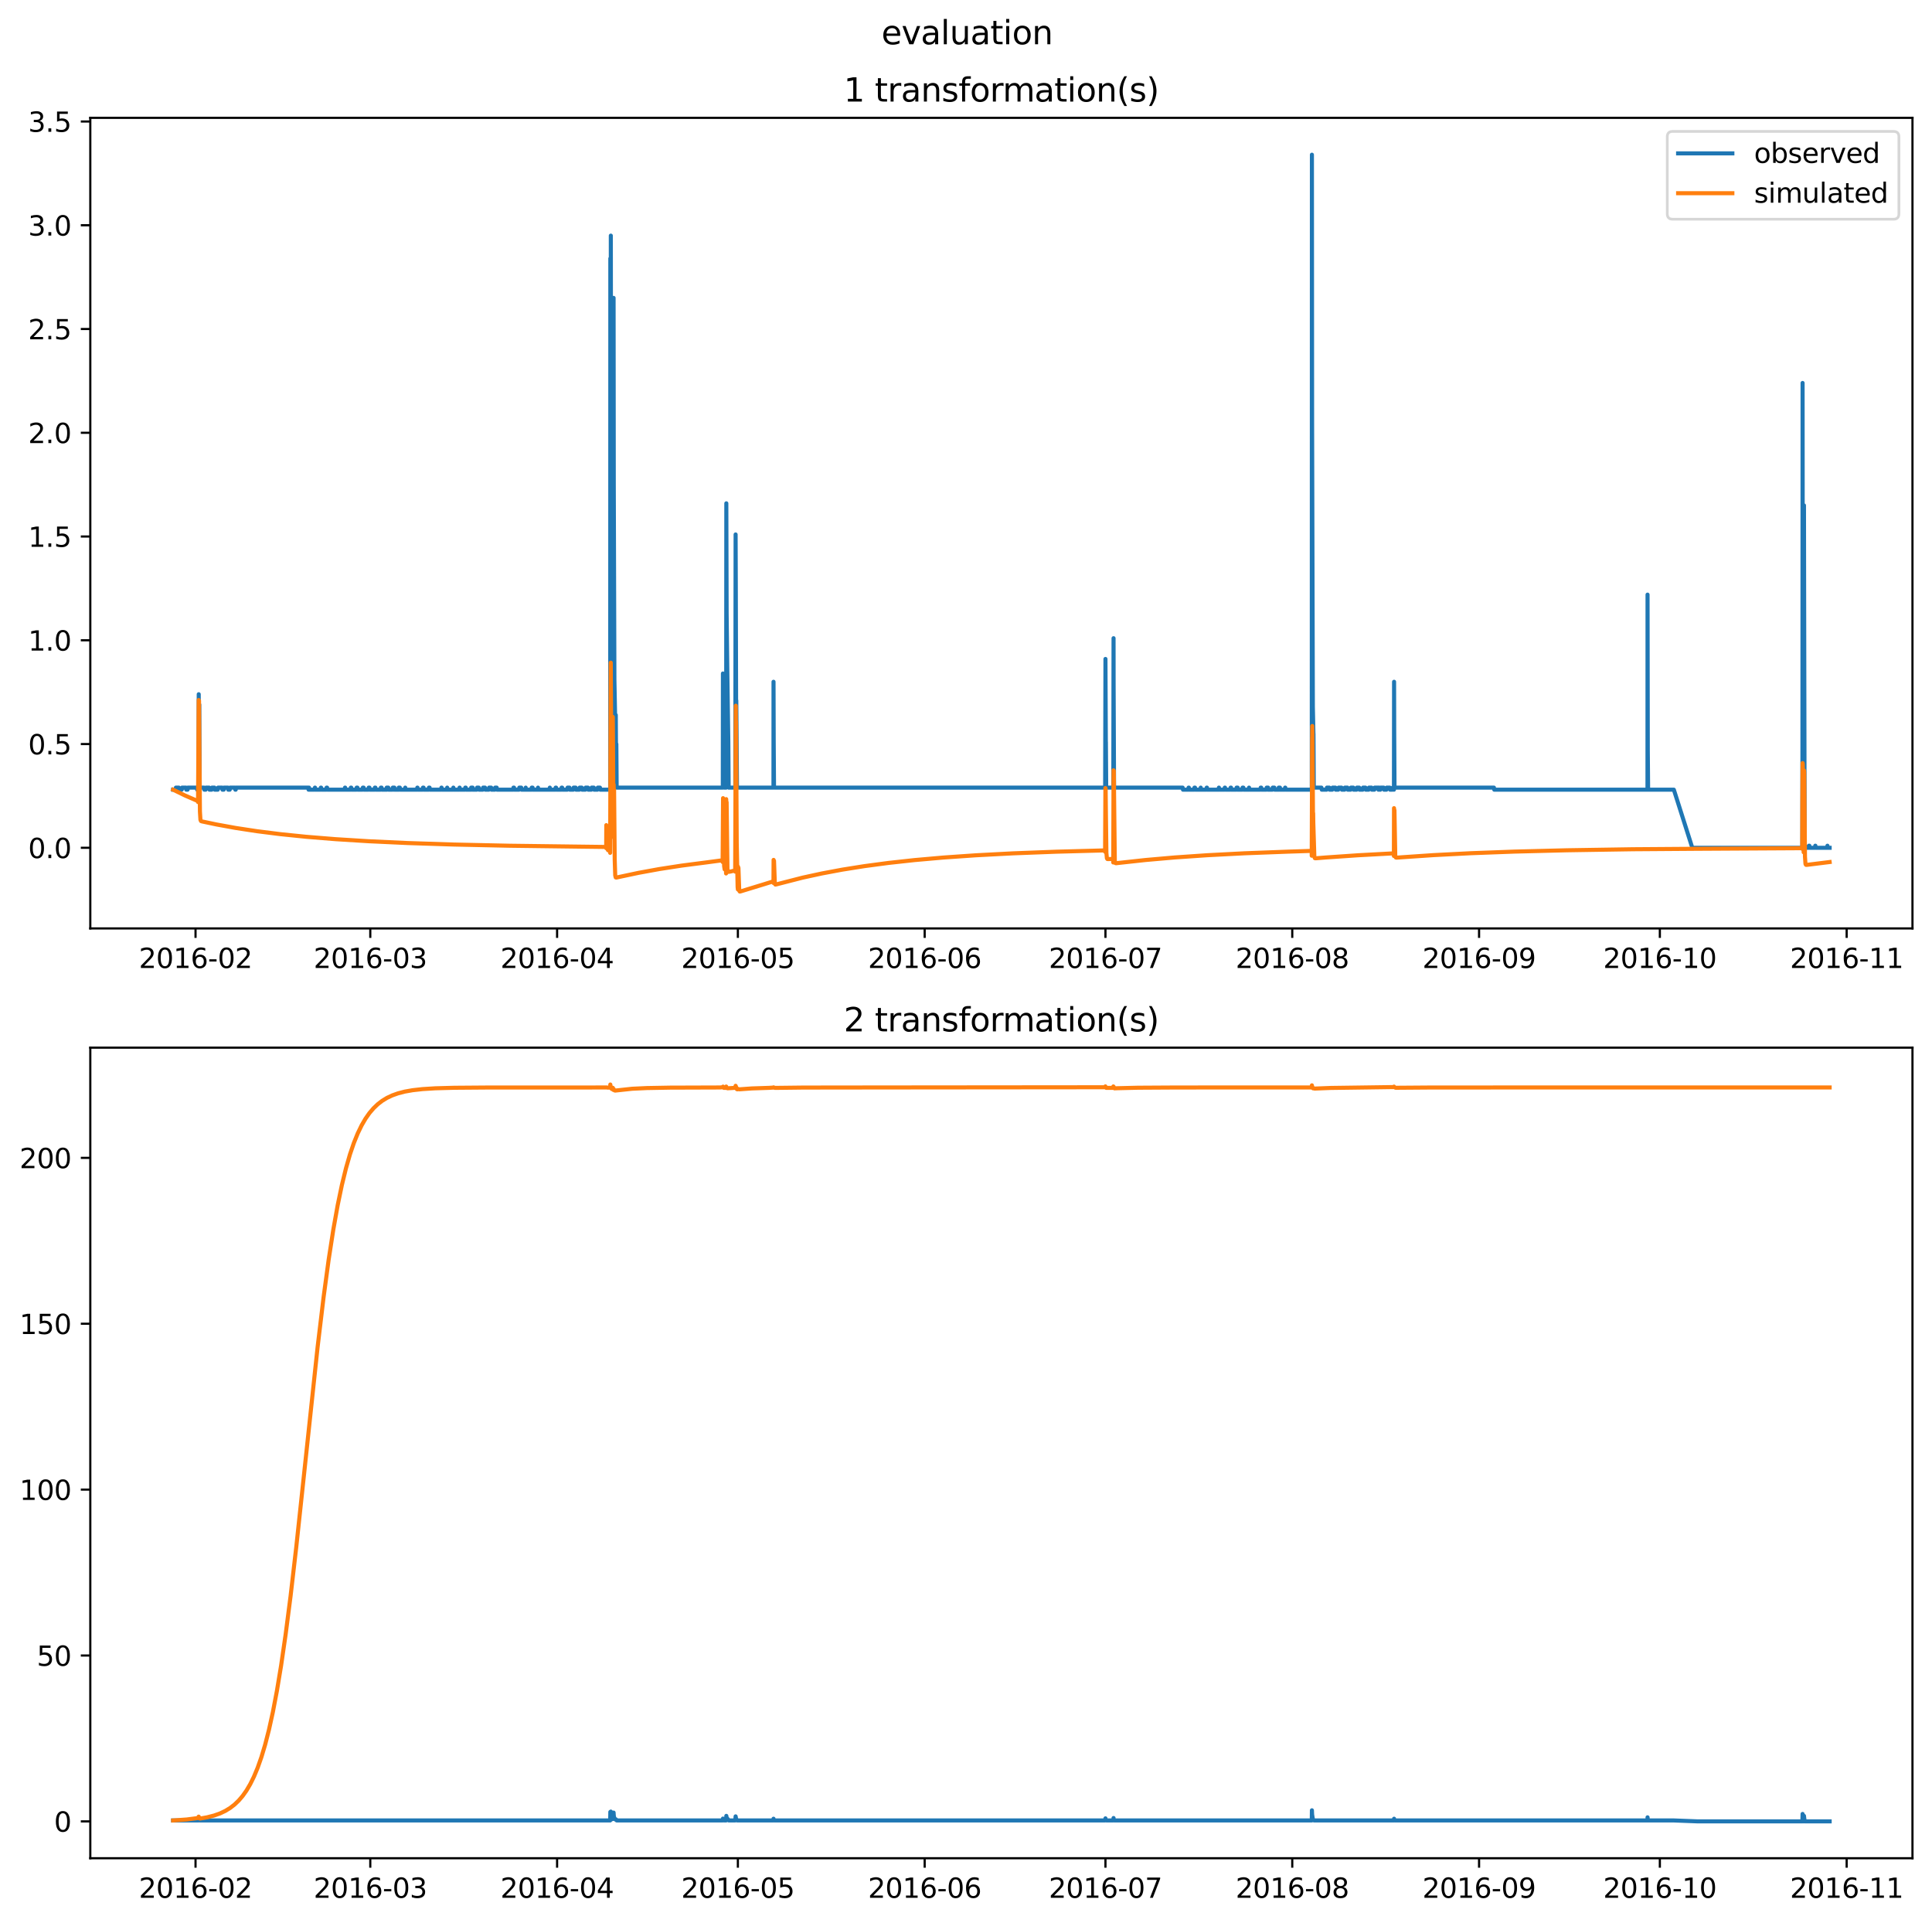 <?xml version="1.0" encoding="utf-8" standalone="no"?>
<!DOCTYPE svg PUBLIC "-//W3C//DTD SVG 1.1//EN"
  "http://www.w3.org/Graphics/SVG/1.1/DTD/svg11.dtd">
<svg xmlns:xlink="http://www.w3.org/1999/xlink" width="712.217pt" height="708.798pt" viewBox="0 0 712.217 708.798" xmlns="http://www.w3.org/2000/svg" version="1.1">
 <defs>
  <style type="text/css">*{stroke-linejoin: round; stroke-linecap: butt}</style>
 </defs>
 <g id="figure_1">
  <g id="patch_1">
   <path d="M 0 708.798 
L 712.217 708.798 
L 712.217 0 
L 0 0 
z
" style="fill: #ffffff"/>
  </g>
  <g id="axes_1">
   <g id="patch_2">
    <path d="M 33.288 342.2 
L 705.017 342.2 
L 705.017 43.44 
L 33.288 43.44 
z
" style="fill: #ffffff"/>
   </g>
   <g id="matplotlib.axis_1">
    <g id="xtick_1">
     <g id="line2d_1">
      <defs>
       <path id="m4dbe0d12a4" d="M 0 0 
L 0 3.5 
" style="stroke: #000000; stroke-width: 0.8"/>
      </defs>
      <g>
       <use xlink:href="#m4dbe0d12a4" x="72.082" y="342.2" style="stroke: #000000; stroke-width: 0.8"/>
      </g>
     </g>
     <g id="text_1">
      <!-- 2016-02 -->
      <g transform="translate(51.19 356.798) scale(0.1 -0.1)">
       <defs>
        <path id="DejaVuSans-32" d="M 1228 531 
L 3431 531 
L 3431 0 
L 469 0 
L 469 531 
Q 828 903 1448 1529 
Q 2069 2156 2228 2338 
Q 2531 2678 2651 2914 
Q 2772 3150 2772 3378 
Q 2772 3750 2511 3984 
Q 2250 4219 1831 4219 
Q 1534 4219 1204 4116 
Q 875 4013 500 3803 
L 500 4441 
Q 881 4594 1212 4672 
Q 1544 4750 1819 4750 
Q 2544 4750 2975 4387 
Q 3406 4025 3406 3419 
Q 3406 3131 3298 2873 
Q 3191 2616 2906 2266 
Q 2828 2175 2409 1742 
Q 1991 1309 1228 531 
z
" transform="scale(0.016)"/>
        <path id="DejaVuSans-30" d="M 2034 4250 
Q 1547 4250 1301 3770 
Q 1056 3291 1056 2328 
Q 1056 1369 1301 889 
Q 1547 409 2034 409 
Q 2525 409 2770 889 
Q 3016 1369 3016 2328 
Q 3016 3291 2770 3770 
Q 2525 4250 2034 4250 
z
M 2034 4750 
Q 2819 4750 3233 4129 
Q 3647 3509 3647 2328 
Q 3647 1150 3233 529 
Q 2819 -91 2034 -91 
Q 1250 -91 836 529 
Q 422 1150 422 2328 
Q 422 3509 836 4129 
Q 1250 4750 2034 4750 
z
" transform="scale(0.016)"/>
        <path id="DejaVuSans-31" d="M 794 531 
L 1825 531 
L 1825 4091 
L 703 3866 
L 703 4441 
L 1819 4666 
L 2450 4666 
L 2450 531 
L 3481 531 
L 3481 0 
L 794 0 
L 794 531 
z
" transform="scale(0.016)"/>
        <path id="DejaVuSans-36" d="M 2113 2584 
Q 1688 2584 1439 2293 
Q 1191 2003 1191 1497 
Q 1191 994 1439 701 
Q 1688 409 2113 409 
Q 2538 409 2786 701 
Q 3034 994 3034 1497 
Q 3034 2003 2786 2293 
Q 2538 2584 2113 2584 
z
M 3366 4563 
L 3366 3988 
Q 3128 4100 2886 4159 
Q 2644 4219 2406 4219 
Q 1781 4219 1451 3797 
Q 1122 3375 1075 2522 
Q 1259 2794 1537 2939 
Q 1816 3084 2150 3084 
Q 2853 3084 3261 2657 
Q 3669 2231 3669 1497 
Q 3669 778 3244 343 
Q 2819 -91 2113 -91 
Q 1303 -91 875 529 
Q 447 1150 447 2328 
Q 447 3434 972 4092 
Q 1497 4750 2381 4750 
Q 2619 4750 2861 4703 
Q 3103 4656 3366 4563 
z
" transform="scale(0.016)"/>
        <path id="DejaVuSans-2d" d="M 313 2009 
L 1997 2009 
L 1997 1497 
L 313 1497 
L 313 2009 
z
" transform="scale(0.016)"/>
       </defs>
       <use xlink:href="#DejaVuSans-32"/>
       <use xlink:href="#DejaVuSans-30" x="63.623"/>
       <use xlink:href="#DejaVuSans-31" x="127.246"/>
       <use xlink:href="#DejaVuSans-36" x="190.869"/>
       <use xlink:href="#DejaVuSans-2d" x="254.492"/>
       <use xlink:href="#DejaVuSans-30" x="290.576"/>
       <use xlink:href="#DejaVuSans-32" x="354.199"/>
      </g>
     </g>
    </g>
    <g id="xtick_2">
     <g id="line2d_2">
      <g>
       <use xlink:href="#m4dbe0d12a4" x="136.503" y="342.2" style="stroke: #000000; stroke-width: 0.8"/>
      </g>
     </g>
     <g id="text_2">
      <!-- 2016-03 -->
      <g transform="translate(115.612 356.798) scale(0.1 -0.1)">
       <defs>
        <path id="DejaVuSans-33" d="M 2597 2516 
Q 3050 2419 3304 2112 
Q 3559 1806 3559 1356 
Q 3559 666 3084 287 
Q 2609 -91 1734 -91 
Q 1441 -91 1130 -33 
Q 819 25 488 141 
L 488 750 
Q 750 597 1062 519 
Q 1375 441 1716 441 
Q 2309 441 2620 675 
Q 2931 909 2931 1356 
Q 2931 1769 2642 2001 
Q 2353 2234 1838 2234 
L 1294 2234 
L 1294 2753 
L 1863 2753 
Q 2328 2753 2575 2939 
Q 2822 3125 2822 3475 
Q 2822 3834 2567 4026 
Q 2313 4219 1838 4219 
Q 1578 4219 1281 4162 
Q 984 4106 628 3988 
L 628 4550 
Q 988 4650 1302 4700 
Q 1616 4750 1894 4750 
Q 2613 4750 3031 4423 
Q 3450 4097 3450 3541 
Q 3450 3153 3228 2886 
Q 3006 2619 2597 2516 
z
" transform="scale(0.016)"/>
       </defs>
       <use xlink:href="#DejaVuSans-32"/>
       <use xlink:href="#DejaVuSans-30" x="63.623"/>
       <use xlink:href="#DejaVuSans-31" x="127.246"/>
       <use xlink:href="#DejaVuSans-36" x="190.869"/>
       <use xlink:href="#DejaVuSans-2d" x="254.492"/>
       <use xlink:href="#DejaVuSans-30" x="290.576"/>
       <use xlink:href="#DejaVuSans-33" x="354.199"/>
      </g>
     </g>
    </g>
    <g id="xtick_3">
     <g id="line2d_3">
      <g>
       <use xlink:href="#m4dbe0d12a4" x="205.368" y="342.2" style="stroke: #000000; stroke-width: 0.8"/>
      </g>
     </g>
     <g id="text_3">
      <!-- 2016-04 -->
      <g transform="translate(184.476 356.798) scale(0.1 -0.1)">
       <defs>
        <path id="DejaVuSans-34" d="M 2419 4116 
L 825 1625 
L 2419 1625 
L 2419 4116 
z
M 2253 4666 
L 3047 4666 
L 3047 1625 
L 3713 1625 
L 3713 1100 
L 3047 1100 
L 3047 0 
L 2419 0 
L 2419 1100 
L 313 1100 
L 313 1709 
L 2253 4666 
z
" transform="scale(0.016)"/>
       </defs>
       <use xlink:href="#DejaVuSans-32"/>
       <use xlink:href="#DejaVuSans-30" x="63.623"/>
       <use xlink:href="#DejaVuSans-31" x="127.246"/>
       <use xlink:href="#DejaVuSans-36" x="190.869"/>
       <use xlink:href="#DejaVuSans-2d" x="254.492"/>
       <use xlink:href="#DejaVuSans-30" x="290.576"/>
       <use xlink:href="#DejaVuSans-34" x="354.199"/>
      </g>
     </g>
    </g>
    <g id="xtick_4">
     <g id="line2d_4">
      <g>
       <use xlink:href="#m4dbe0d12a4" x="272.011" y="342.2" style="stroke: #000000; stroke-width: 0.8"/>
      </g>
     </g>
     <g id="text_4">
      <!-- 2016-05 -->
      <g transform="translate(251.119 356.798) scale(0.1 -0.1)">
       <defs>
        <path id="DejaVuSans-35" d="M 691 4666 
L 3169 4666 
L 3169 4134 
L 1269 4134 
L 1269 2991 
Q 1406 3038 1543 3061 
Q 1681 3084 1819 3084 
Q 2600 3084 3056 2656 
Q 3513 2228 3513 1497 
Q 3513 744 3044 326 
Q 2575 -91 1722 -91 
Q 1428 -91 1123 -41 
Q 819 9 494 109 
L 494 744 
Q 775 591 1075 516 
Q 1375 441 1709 441 
Q 2250 441 2565 725 
Q 2881 1009 2881 1497 
Q 2881 1984 2565 2268 
Q 2250 2553 1709 2553 
Q 1456 2553 1204 2497 
Q 953 2441 691 2322 
L 691 4666 
z
" transform="scale(0.016)"/>
       </defs>
       <use xlink:href="#DejaVuSans-32"/>
       <use xlink:href="#DejaVuSans-30" x="63.623"/>
       <use xlink:href="#DejaVuSans-31" x="127.246"/>
       <use xlink:href="#DejaVuSans-36" x="190.869"/>
       <use xlink:href="#DejaVuSans-2d" x="254.492"/>
       <use xlink:href="#DejaVuSans-30" x="290.576"/>
       <use xlink:href="#DejaVuSans-35" x="354.199"/>
      </g>
     </g>
    </g>
    <g id="xtick_5">
     <g id="line2d_5">
      <g>
       <use xlink:href="#m4dbe0d12a4" x="340.875" y="342.2" style="stroke: #000000; stroke-width: 0.8"/>
      </g>
     </g>
     <g id="text_5">
      <!-- 2016-06 -->
      <g transform="translate(319.984 356.798) scale(0.1 -0.1)">
       <use xlink:href="#DejaVuSans-32"/>
       <use xlink:href="#DejaVuSans-30" x="63.623"/>
       <use xlink:href="#DejaVuSans-31" x="127.246"/>
       <use xlink:href="#DejaVuSans-36" x="190.869"/>
       <use xlink:href="#DejaVuSans-2d" x="254.492"/>
       <use xlink:href="#DejaVuSans-30" x="290.576"/>
       <use xlink:href="#DejaVuSans-36" x="354.199"/>
      </g>
     </g>
    </g>
    <g id="xtick_6">
     <g id="line2d_6">
      <g>
       <use xlink:href="#m4dbe0d12a4" x="407.518" y="342.2" style="stroke: #000000; stroke-width: 0.8"/>
      </g>
     </g>
     <g id="text_6">
      <!-- 2016-07 -->
      <g transform="translate(386.627 356.798) scale(0.1 -0.1)">
       <defs>
        <path id="DejaVuSans-37" d="M 525 4666 
L 3525 4666 
L 3525 4397 
L 1831 0 
L 1172 0 
L 2766 4134 
L 525 4134 
L 525 4666 
z
" transform="scale(0.016)"/>
       </defs>
       <use xlink:href="#DejaVuSans-32"/>
       <use xlink:href="#DejaVuSans-30" x="63.623"/>
       <use xlink:href="#DejaVuSans-31" x="127.246"/>
       <use xlink:href="#DejaVuSans-36" x="190.869"/>
       <use xlink:href="#DejaVuSans-2d" x="254.492"/>
       <use xlink:href="#DejaVuSans-30" x="290.576"/>
       <use xlink:href="#DejaVuSans-37" x="354.199"/>
      </g>
     </g>
    </g>
    <g id="xtick_7">
     <g id="line2d_7">
      <g>
       <use xlink:href="#m4dbe0d12a4" x="476.383" y="342.2" style="stroke: #000000; stroke-width: 0.8"/>
      </g>
     </g>
     <g id="text_7">
      <!-- 2016-08 -->
      <g transform="translate(455.491 356.798) scale(0.1 -0.1)">
       <defs>
        <path id="DejaVuSans-38" d="M 2034 2216 
Q 1584 2216 1326 1975 
Q 1069 1734 1069 1313 
Q 1069 891 1326 650 
Q 1584 409 2034 409 
Q 2484 409 2743 651 
Q 3003 894 3003 1313 
Q 3003 1734 2745 1975 
Q 2488 2216 2034 2216 
z
M 1403 2484 
Q 997 2584 770 2862 
Q 544 3141 544 3541 
Q 544 4100 942 4425 
Q 1341 4750 2034 4750 
Q 2731 4750 3128 4425 
Q 3525 4100 3525 3541 
Q 3525 3141 3298 2862 
Q 3072 2584 2669 2484 
Q 3125 2378 3379 2068 
Q 3634 1759 3634 1313 
Q 3634 634 3220 271 
Q 2806 -91 2034 -91 
Q 1263 -91 848 271 
Q 434 634 434 1313 
Q 434 1759 690 2068 
Q 947 2378 1403 2484 
z
M 1172 3481 
Q 1172 3119 1398 2916 
Q 1625 2713 2034 2713 
Q 2441 2713 2670 2916 
Q 2900 3119 2900 3481 
Q 2900 3844 2670 4047 
Q 2441 4250 2034 4250 
Q 1625 4250 1398 4047 
Q 1172 3844 1172 3481 
z
" transform="scale(0.016)"/>
       </defs>
       <use xlink:href="#DejaVuSans-32"/>
       <use xlink:href="#DejaVuSans-30" x="63.623"/>
       <use xlink:href="#DejaVuSans-31" x="127.246"/>
       <use xlink:href="#DejaVuSans-36" x="190.869"/>
       <use xlink:href="#DejaVuSans-2d" x="254.492"/>
       <use xlink:href="#DejaVuSans-30" x="290.576"/>
       <use xlink:href="#DejaVuSans-38" x="354.199"/>
      </g>
     </g>
    </g>
    <g id="xtick_8">
     <g id="line2d_8">
      <g>
       <use xlink:href="#m4dbe0d12a4" x="545.247" y="342.2" style="stroke: #000000; stroke-width: 0.8"/>
      </g>
     </g>
     <g id="text_8">
      <!-- 2016-09 -->
      <g transform="translate(524.356 356.798) scale(0.1 -0.1)">
       <defs>
        <path id="DejaVuSans-39" d="M 703 97 
L 703 672 
Q 941 559 1184 500 
Q 1428 441 1663 441 
Q 2288 441 2617 861 
Q 2947 1281 2994 2138 
Q 2813 1869 2534 1725 
Q 2256 1581 1919 1581 
Q 1219 1581 811 2004 
Q 403 2428 403 3163 
Q 403 3881 828 4315 
Q 1253 4750 1959 4750 
Q 2769 4750 3195 4129 
Q 3622 3509 3622 2328 
Q 3622 1225 3098 567 
Q 2575 -91 1691 -91 
Q 1453 -91 1209 -44 
Q 966 3 703 97 
z
M 1959 2075 
Q 2384 2075 2632 2365 
Q 2881 2656 2881 3163 
Q 2881 3666 2632 3958 
Q 2384 4250 1959 4250 
Q 1534 4250 1286 3958 
Q 1038 3666 1038 3163 
Q 1038 2656 1286 2365 
Q 1534 2075 1959 2075 
z
" transform="scale(0.016)"/>
       </defs>
       <use xlink:href="#DejaVuSans-32"/>
       <use xlink:href="#DejaVuSans-30" x="63.623"/>
       <use xlink:href="#DejaVuSans-31" x="127.246"/>
       <use xlink:href="#DejaVuSans-36" x="190.869"/>
       <use xlink:href="#DejaVuSans-2d" x="254.492"/>
       <use xlink:href="#DejaVuSans-30" x="290.576"/>
       <use xlink:href="#DejaVuSans-39" x="354.199"/>
      </g>
     </g>
    </g>
    <g id="xtick_9">
     <g id="line2d_9">
      <g>
       <use xlink:href="#m4dbe0d12a4" x="611.89" y="342.2" style="stroke: #000000; stroke-width: 0.8"/>
      </g>
     </g>
     <g id="text_9">
      <!-- 2016-10 -->
      <g transform="translate(590.999 356.798) scale(0.1 -0.1)">
       <use xlink:href="#DejaVuSans-32"/>
       <use xlink:href="#DejaVuSans-30" x="63.623"/>
       <use xlink:href="#DejaVuSans-31" x="127.246"/>
       <use xlink:href="#DejaVuSans-36" x="190.869"/>
       <use xlink:href="#DejaVuSans-2d" x="254.492"/>
       <use xlink:href="#DejaVuSans-31" x="290.576"/>
       <use xlink:href="#DejaVuSans-30" x="354.199"/>
      </g>
     </g>
    </g>
    <g id="xtick_10">
     <g id="line2d_10">
      <g>
       <use xlink:href="#m4dbe0d12a4" x="680.755" y="342.2" style="stroke: #000000; stroke-width: 0.8"/>
      </g>
     </g>
     <g id="text_10">
      <!-- 2016-11 -->
      <g transform="translate(659.863 356.798) scale(0.1 -0.1)">
       <use xlink:href="#DejaVuSans-32"/>
       <use xlink:href="#DejaVuSans-30" x="63.623"/>
       <use xlink:href="#DejaVuSans-31" x="127.246"/>
       <use xlink:href="#DejaVuSans-36" x="190.869"/>
       <use xlink:href="#DejaVuSans-2d" x="254.492"/>
       <use xlink:href="#DejaVuSans-31" x="290.576"/>
       <use xlink:href="#DejaVuSans-31" x="354.199"/>
      </g>
     </g>
    </g>
   </g>
   <g id="matplotlib.axis_2">
    <g id="ytick_1">
     <g id="line2d_11">
      <defs>
       <path id="m7ff53c3cbe" d="M 0 0 
L -3.5 0 
" style="stroke: #000000; stroke-width: 0.8"/>
      </defs>
      <g>
       <use xlink:href="#m7ff53c3cbe" x="33.288" y="312.488" style="stroke: #000000; stroke-width: 0.8"/>
      </g>
     </g>
     <g id="text_11">
      <!-- 0.0 -->
      <g transform="translate(10.384 316.287) scale(0.1 -0.1)">
       <defs>
        <path id="DejaVuSans-2e" d="M 684 794 
L 1344 794 
L 1344 0 
L 684 0 
L 684 794 
z
" transform="scale(0.016)"/>
       </defs>
       <use xlink:href="#DejaVuSans-30"/>
       <use xlink:href="#DejaVuSans-2e" x="63.623"/>
       <use xlink:href="#DejaVuSans-30" x="95.41"/>
      </g>
     </g>
    </g>
    <g id="ytick_2">
     <g id="line2d_12">
      <g>
       <use xlink:href="#m7ff53c3cbe" x="33.288" y="274.244" style="stroke: #000000; stroke-width: 0.8"/>
      </g>
     </g>
     <g id="text_12">
      <!-- 0.5 -->
      <g transform="translate(10.384 278.044) scale(0.1 -0.1)">
       <use xlink:href="#DejaVuSans-30"/>
       <use xlink:href="#DejaVuSans-2e" x="63.623"/>
       <use xlink:href="#DejaVuSans-35" x="95.41"/>
      </g>
     </g>
    </g>
    <g id="ytick_3">
     <g id="line2d_13">
      <g>
       <use xlink:href="#m7ff53c3cbe" x="33.288" y="236.001" style="stroke: #000000; stroke-width: 0.8"/>
      </g>
     </g>
     <g id="text_13">
      <!-- 1.0 -->
      <g transform="translate(10.384 239.8) scale(0.1 -0.1)">
       <use xlink:href="#DejaVuSans-31"/>
       <use xlink:href="#DejaVuSans-2e" x="63.623"/>
       <use xlink:href="#DejaVuSans-30" x="95.41"/>
      </g>
     </g>
    </g>
    <g id="ytick_4">
     <g id="line2d_14">
      <g>
       <use xlink:href="#m7ff53c3cbe" x="33.288" y="197.757" style="stroke: #000000; stroke-width: 0.8"/>
      </g>
     </g>
     <g id="text_14">
      <!-- 1.5 -->
      <g transform="translate(10.384 201.556) scale(0.1 -0.1)">
       <use xlink:href="#DejaVuSans-31"/>
       <use xlink:href="#DejaVuSans-2e" x="63.623"/>
       <use xlink:href="#DejaVuSans-35" x="95.41"/>
      </g>
     </g>
    </g>
    <g id="ytick_5">
     <g id="line2d_15">
      <g>
       <use xlink:href="#m7ff53c3cbe" x="33.288" y="159.513" style="stroke: #000000; stroke-width: 0.8"/>
      </g>
     </g>
     <g id="text_15">
      <!-- 2.0 -->
      <g transform="translate(10.384 163.312) scale(0.1 -0.1)">
       <use xlink:href="#DejaVuSans-32"/>
       <use xlink:href="#DejaVuSans-2e" x="63.623"/>
       <use xlink:href="#DejaVuSans-30" x="95.41"/>
      </g>
     </g>
    </g>
    <g id="ytick_6">
     <g id="line2d_16">
      <g>
       <use xlink:href="#m7ff53c3cbe" x="33.288" y="121.269" style="stroke: #000000; stroke-width: 0.8"/>
      </g>
     </g>
     <g id="text_16">
      <!-- 2.5 -->
      <g transform="translate(10.384 125.069) scale(0.1 -0.1)">
       <use xlink:href="#DejaVuSans-32"/>
       <use xlink:href="#DejaVuSans-2e" x="63.623"/>
       <use xlink:href="#DejaVuSans-35" x="95.41"/>
      </g>
     </g>
    </g>
    <g id="ytick_7">
     <g id="line2d_17">
      <g>
       <use xlink:href="#m7ff53c3cbe" x="33.288" y="83.026" style="stroke: #000000; stroke-width: 0.8"/>
      </g>
     </g>
     <g id="text_17">
      <!-- 3.0 -->
      <g transform="translate(10.384 86.825) scale(0.1 -0.1)">
       <use xlink:href="#DejaVuSans-33"/>
       <use xlink:href="#DejaVuSans-2e" x="63.623"/>
       <use xlink:href="#DejaVuSans-30" x="95.41"/>
      </g>
     </g>
    </g>
    <g id="ytick_8">
     <g id="line2d_18">
      <g>
       <use xlink:href="#m7ff53c3cbe" x="33.288" y="44.782" style="stroke: #000000; stroke-width: 0.8"/>
      </g>
     </g>
     <g id="text_18">
      <!-- 3.5 -->
      <g transform="translate(10.384 48.581) scale(0.1 -0.1)">
       <use xlink:href="#DejaVuSans-33"/>
       <use xlink:href="#DejaVuSans-2e" x="63.623"/>
       <use xlink:href="#DejaVuSans-35" x="95.41"/>
      </g>
     </g>
    </g>
   </g>
   <g id="line2d_19">
    <path d="M 63.821 291.072 
L 64.723 291.072 
L 64.839 290.307 
L 65.926 290.307 
L 66.042 291.072 
L 66.991 291.072 
L 67.107 290.307 
L 68.564 290.307 
L 68.68 291.072 
L 69.143 291.072 
L 69.259 290.307 
L 72.568 290.307 
L 72.683 291.072 
L 73.192 291.072 
L 73.262 255.887 
L 73.308 263.536 
L 73.377 272.715 
L 73.424 267.361 
L 73.47 259.712 
L 73.516 271.95 
L 73.632 290.307 
L 75.206 290.307 
L 75.321 291.072 
L 75.807 291.072 
L 75.923 290.307 
L 77.103 290.307 
L 77.219 291.072 
L 78.029 291.072 
L 78.144 290.307 
L 79.07 290.307 
L 79.186 291.072 
L 80.273 291.072 
L 80.389 290.307 
L 81.893 290.307 
L 82.009 291.072 
L 82.471 291.072 
L 82.587 290.307 
L 84.022 290.307 
L 84.138 291.072 
L 84.693 291.072 
L 84.809 290.307 
L 86.637 290.307 
L 86.752 291.072 
L 86.891 291.072 
L 87.007 290.307 
L 113.641 290.307 
L 113.757 291.072 
L 113.78 291.072 
L 113.895 290.307 
L 113.919 290.307 
L 114.034 291.072 
L 115.978 291.072 
L 116.094 290.307 
L 116.14 290.307 
L 116.256 291.072 
L 118.153 291.072 
L 118.269 290.307 
L 118.385 290.307 
L 118.5 291.072 
L 120.282 291.072 
L 120.398 290.307 
L 120.583 290.307 
L 120.699 291.072 
L 127.062 291.072 
L 127.178 290.307 
L 127.247 290.307 
L 127.363 291.072 
L 129.214 291.072 
L 129.33 290.307 
L 129.492 290.307 
L 129.608 291.072 
L 131.366 291.072 
L 131.482 290.307 
L 131.76 290.307 
L 131.875 291.072 
L 133.634 291.072 
L 133.75 290.307 
L 134.05 290.307 
L 134.166 291.072 
L 135.786 291.072 
L 135.902 290.307 
L 136.202 290.307 
L 136.318 291.072 
L 138.077 291.072 
L 138.192 290.307 
L 138.401 290.307 
L 138.516 291.072 
L 140.275 291.072 
L 140.391 290.307 
L 140.668 290.307 
L 140.784 291.072 
L 142.52 291.072 
L 142.543 290.307 
L 142.612 291.072 
L 142.658 291.072 
L 142.774 290.307 
L 143.144 290.307 
L 143.26 291.072 
L 144.672 291.072 
L 144.787 290.307 
L 145.111 290.307 
L 145.181 291.072 
L 145.204 290.307 
L 145.389 290.307 
L 145.505 291.072 
L 146.916 291.072 
L 146.986 290.307 
L 147.009 291.072 
L 147.055 291.072 
L 147.171 290.307 
L 147.402 290.307 
L 147.518 291.072 
L 149.323 291.072 
L 149.392 290.307 
L 149.415 291.072 
L 153.719 291.072 
L 153.835 290.307 
L 153.904 290.307 
L 154.02 291.072 
L 155.802 291.072 
L 155.918 290.307 
L 156.149 290.307 
L 156.265 291.072 
L 158 291.072 
L 158.116 290.307 
L 158.37 290.307 
L 158.486 291.072 
L 162.605 291.072 
L 162.721 290.307 
L 162.79 290.307 
L 162.906 291.072 
L 164.78 291.072 
L 164.85 290.307 
L 164.873 291.072 
L 167.002 291.072 
L 167.117 290.307 
L 167.141 290.307 
L 167.256 291.072 
L 169.293 291.072 
L 169.408 290.307 
L 169.454 290.307 
L 169.57 291.072 
L 171.398 291.072 
L 171.514 290.307 
L 171.699 290.307 
L 171.815 291.072 
L 173.573 291.072 
L 173.689 290.307 
L 174.013 290.307 
L 174.036 291.072 
L 174.106 290.307 
L 174.244 290.307 
L 174.36 291.072 
L 175.749 291.072 
L 175.864 290.307 
L 176.489 290.307 
L 176.605 291.072 
L 177.97 291.072 
L 178.086 290.307 
L 178.803 290.307 
L 178.919 291.072 
L 180.191 291.072 
L 180.307 290.307 
L 181.071 290.307 
L 181.186 291.072 
L 182.413 291.072 
L 182.529 290.307 
L 183.107 290.307 
L 183.223 291.072 
L 189.17 291.072 
L 189.285 290.307 
L 189.494 290.307 
L 189.609 291.072 
L 191.322 291.072 
L 191.437 290.307 
L 192.155 290.307 
L 192.27 291.072 
L 193.775 291.072 
L 193.798 290.307 
L 193.867 291.072 
L 195.903 291.072 
L 196.019 290.307 
L 196.204 290.307 
L 196.297 291.072 
L 196.343 290.307 
L 196.389 291.072 
L 198.241 291.072 
L 198.333 290.307 
L 198.449 291.072 
L 202.637 291.072 
L 202.683 290.307 
L 202.73 291.072 
L 204.72 291.072 
L 204.835 290.307 
L 204.997 290.307 
L 205.113 291.072 
L 206.918 291.072 
L 207.034 290.307 
L 207.242 290.307 
L 207.358 291.072 
L 209.116 291.072 
L 209.232 290.307 
L 209.926 290.307 
L 210.042 291.072 
L 211.338 291.072 
L 211.453 290.307 
L 212.217 290.307 
L 212.333 291.072 
L 213.559 291.072 
L 213.675 290.307 
L 214.462 290.307 
L 214.577 291.072 
L 215.758 291.072 
L 215.873 290.307 
L 216.729 290.307 
L 216.845 291.072 
L 217.979 291.072 
L 218.095 290.307 
L 218.905 290.307 
L 219.02 291.072 
L 220.247 291.072 
L 220.362 290.307 
L 221.172 290.307 
L 221.288 291.072 
L 224.944 291.072 
L 224.99 95.264 
L 225.06 228.352 
L 225.106 243.649 
L 225.129 239.06 
L 225.175 86.85 
L 225.245 145.745 
L 225.43 232.941 
L 225.592 263.536 
L 225.661 162.573 
L 225.731 205.406 
L 225.823 233.706 
L 225.87 229.117 
L 225.893 144.216 
L 225.962 206.935 
L 226.101 255.887 
L 226.124 254.358 
L 226.147 238.295 
L 226.194 109.796 
L 226.263 178.635 
L 226.494 250.533 
L 226.957 274.244 
L 226.98 274.244 
L 227.004 263.536 
L 227.073 274.244 
L 227.212 274.244 
L 227.327 290.307 
L 266.457 290.307 
L 266.503 248.239 
L 266.573 268.89 
L 266.596 273.48 
L 266.619 265.831 
L 266.642 260.477 
L 266.689 270.42 
L 266.92 290.307 
L 267.059 290.307 
L 267.105 274.244 
L 267.151 290.307 
L 267.684 290.307 
L 267.753 185.519 
L 267.869 226.057 
L 268.1 245.944 
L 268.493 273.48 
L 268.609 290.307 
L 271.062 290.307 
L 271.178 196.992 
L 271.247 216.114 
L 271.363 259.712 
L 271.432 258.182 
L 271.687 290.307 
L 285.131 290.307 
L 285.154 251.298 
L 285.224 273.48 
L 285.339 290.307 
L 407.403 290.307 
L 407.518 242.885 
L 407.657 273.48 
L 407.68 273.48 
L 407.796 290.307 
L 410.411 290.307 
L 410.503 235.236 
L 410.526 252.063 
L 410.688 290.307 
L 435.98 290.307 
L 436.096 291.072 
L 438.04 291.072 
L 438.156 290.307 
L 438.271 290.307 
L 438.387 291.072 
L 440.215 291.072 
L 440.331 290.307 
L 440.539 290.307 
L 440.655 291.072 
L 442.552 291.072 
L 442.645 290.307 
L 442.76 291.072 
L 444.727 291.072 
L 444.843 290.307 
L 444.936 290.307 
L 445.051 291.072 
L 449.216 291.072 
L 449.332 290.307 
L 449.355 290.307 
L 449.471 291.072 
L 451.392 291.072 
L 451.507 290.307 
L 451.6 290.307 
L 451.716 291.072 
L 453.544 291.072 
L 453.659 290.307 
L 453.821 290.307 
L 453.937 291.072 
L 455.742 291.072 
L 455.858 290.307 
L 456.066 290.307 
L 456.182 291.072 
L 456.228 291.072 
L 456.251 290.307 
L 456.32 291.072 
L 457.94 291.072 
L 458.056 290.307 
L 458.357 290.307 
L 458.472 291.072 
L 460.324 291.072 
L 460.439 290.307 
L 460.462 290.307 
L 460.578 291.072 
L 464.628 291.072 
L 464.743 290.307 
L 464.952 290.307 
L 465.067 291.072 
L 466.826 291.072 
L 466.942 290.307 
L 467.312 290.307 
L 467.428 291.072 
L 467.474 290.307 
L 467.52 291.072 
L 469.047 291.072 
L 469.163 290.307 
L 469.788 290.307 
L 469.904 291.072 
L 471.269 291.072 
L 471.384 290.307 
L 471.431 290.307 
L 471.477 291.072 
L 471.523 290.307 
L 471.685 290.307 
L 471.801 291.072 
L 471.824 291.072 
L 471.847 290.307 
L 471.917 291.072 
L 473.629 291.072 
L 473.745 290.307 
L 473.814 290.307 
L 473.93 291.072 
L 483.579 291.072 
L 483.626 57.02 
L 483.695 154.924 
L 483.973 260.477 
L 484.181 270.42 
L 484.204 270.42 
L 484.32 290.307 
L 487.143 290.307 
L 487.258 291.072 
L 489.04 291.072 
L 489.156 290.307 
L 490.035 290.307 
L 490.151 291.072 
L 491.123 291.072 
L 491.239 290.307 
L 492.28 290.307 
L 492.396 291.072 
L 493.344 291.072 
L 493.46 290.307 
L 494.548 290.307 
L 494.663 291.072 
L 495.658 291.072 
L 495.774 290.307 
L 496.723 290.307 
L 496.838 291.072 
L 497.903 291.072 
L 498.019 290.307 
L 498.898 290.307 
L 499.014 291.072 
L 500.078 291.072 
L 500.217 290.307 
L 501.05 290.307 
L 501.166 291.072 
L 502.346 291.072 
L 502.461 290.307 
L 503.364 290.307 
L 503.48 291.072 
L 504.544 291.072 
L 504.66 290.307 
L 505.608 290.307 
L 505.724 291.072 
L 506.65 291.072 
L 506.765 290.307 
L 508.084 290.307 
L 508.131 291.072 
L 508.177 290.307 
L 508.455 290.307 
L 508.57 291.072 
L 508.871 291.072 
L 508.987 290.307 
L 510.098 290.307 
L 510.213 291.072 
L 511.093 291.072 
L 511.208 290.307 
L 512.319 290.307 
L 512.435 291.072 
L 513.314 291.072 
L 513.43 290.307 
L 513.846 290.307 
L 513.869 291.072 
L 513.916 251.298 
L 513.962 269.655 
L 514.078 290.307 
L 550.731 290.307 
L 550.847 291.072 
L 607.332 291.072 
L 607.355 219.173 
L 607.447 276.539 
L 607.563 291.072 
L 617.05 291.072 
L 623.854 312.488 
L 664.441 312.488 
L 664.51 141.156 
L 664.58 232.941 
L 664.788 312.488 
L 664.927 312.488 
L 665.02 186.284 
L 665.066 212.29 
L 665.274 311.723 
L 665.436 311.723 
L 665.552 312.488 
L 666.732 312.488 
L 666.848 311.723 
L 666.917 312.488 
L 666.94 311.723 
L 667.01 311.723 
L 667.125 312.488 
L 669.069 312.488 
L 669.185 311.723 
L 669.231 311.723 
L 669.347 312.488 
L 673.628 312.488 
L 673.674 311.723 
L 673.72 312.488 
L 674.484 312.488 
L 674.484 312.488 
" clip-path="url(#p5eacecd88f)" style="fill: none; stroke: #1f77b4; stroke-width: 1.5; stroke-linecap: square"/>
   </g>
   <g id="line2d_20">
    <path d="M 63.821 291.072 
L 68.24 293.227 
L 72.915 295.257 
L 72.984 295.189 
L 73.007 295.644 
L 73.239 258.021 
L 73.331 261.601 
L 73.377 258.286 
L 73.401 261.857 
L 73.701 299.073 
L 73.887 302.167 
L 74.095 302.637 
L 74.465 302.768 
L 79.741 303.88 
L 86.914 305.183 
L 94.736 306.375 
L 103.367 307.461 
L 112.947 308.439 
L 123.707 309.31 
L 135.971 310.074 
L 150.202 310.732 
L 167.094 311.283 
L 187.828 311.729 
L 214.531 312.069 
L 223.417 312.178 
L 223.44 312.014 
L 223.463 312.623 
L 223.509 304.136 
L 223.602 304.631 
L 223.671 304.533 
L 223.972 313.068 
L 224.157 313.398 
L 224.504 313.44 
L 224.875 313.5 
L 224.898 313.183 
L 224.921 314.349 
L 225.152 244.258 
L 225.523 306.539 
L 225.546 308.448 
L 225.569 305.051 
L 225.893 264.253 
L 225.939 268.74 
L 226.147 300.837 
L 226.171 296.203 
L 226.217 289.159 
L 226.286 293.471 
L 226.332 295.212 
L 226.356 292.328 
L 226.379 291.102 
L 226.61 316.862 
L 226.795 322.666 
L 226.98 323.41 
L 227.189 323.47 
L 228.23 323.242 
L 235.403 321.72 
L 243.063 320.323 
L 251.3 319.05 
L 260.256 317.894 
L 266.365 317.083 
L 266.388 317.732 
L 266.55 294.191 
L 266.596 294.535 
L 266.712 304.459 
L 266.943 319.228 
L 267.128 320.437 
L 267.336 320.572 
L 267.614 320.647 
L 267.637 320.149 
L 267.66 321.95 
L 267.707 294.55 
L 267.799 296 
L 267.822 295.988 
L 267.846 296.107 
L 267.869 295.693 
L 268.17 320.301 
L 268.355 321.263 
L 268.563 321.361 
L 269.396 321.22 
L 270.993 320.834 
L 271.016 321.266 
L 271.155 282.958 
L 271.247 260.124 
L 271.293 266.898 
L 271.317 265.897 
L 271.34 265.919 
L 271.594 310.825 
L 271.918 326.989 
L 272.011 327.838 
L 272.057 319.426 
L 272.15 319.979 
L 272.219 319.884 
L 272.52 328.343 
L 272.705 328.615 
L 273.029 328.557 
L 281.961 325.826 
L 285.108 324.843 
L 285.131 325.445 
L 285.177 316.945 
L 285.27 317.414 
L 285.339 317.296 
L 285.64 325.749 
L 285.825 326.03 
L 286.149 325.987 
L 295.845 323.499 
L 302.949 321.955 
L 310.539 320.536 
L 318.684 319.243 
L 327.5 318.07 
L 337.15 317.015 
L 347.817 316.075 
L 359.781 315.248 
L 373.433 314.533 
L 389.307 313.931 
L 407.31 313.448 
L 407.333 313.494 
L 407.356 313.32 
L 407.379 313.96 
L 407.495 290.487 
L 407.588 290.759 
L 407.68 299.483 
L 407.865 314.356 
L 408.05 316.382 
L 408.236 316.638 
L 408.606 316.646 
L 410.341 316.595 
L 410.364 316.102 
L 410.388 317.894 
L 410.503 283.921 
L 410.55 284.35 
L 410.573 284.519 
L 410.596 284.102 
L 410.966 317.319 
L 411.151 318.097 
L 411.383 318.182 
L 412.655 318.037 
L 422.328 316.985 
L 433.042 316.048 
L 445.051 315.225 
L 458.773 314.513 
L 474.786 313.911 
L 483.487 313.628 
L 483.51 313.791 
L 483.533 313.175 
L 483.556 315.41 
L 483.718 271.707 
L 483.741 272.523 
L 483.764 267.597 
L 483.834 273.517 
L 484.042 303.492 
L 484.088 299.722 
L 484.135 303.086 
L 484.528 315.843 
L 484.713 316.311 
L 484.991 316.358 
L 488.693 316.062 
L 500.61 315.243 
L 513.777 314.532 
L 513.8 314.619 
L 513.823 314.289 
L 513.846 315.498 
L 513.893 297.878 
L 513.985 298.858 
L 514.031 298.932 
L 514.055 298.658 
L 514.355 315.397 
L 514.54 316.048 
L 514.772 316.124 
L 516.299 316.013 
L 528.378 315.193 
L 542.17 314.486 
L 558.275 313.89 
L 577.666 313.402 
L 602.009 313.021 
L 625.45 312.856 
L 664.302 312.639 
L 664.325 312.66 
L 664.348 312.583 
L 664.372 312.869 
L 664.418 296.575 
L 664.51 281.267 
L 664.557 281.745 
L 664.58 281.739 
L 664.626 286.183 
L 664.858 312.7 
L 664.904 314.131 
L 664.95 298.577 
L 665.043 283.984 
L 665.089 284.623 
L 665.112 284.671 
L 665.158 289.183 
L 665.39 315.762 
L 665.575 318.435 
L 665.76 318.771 
L 666.084 318.781 
L 674.484 317.736 
L 674.484 317.736 
" clip-path="url(#p5eacecd88f)" style="fill: none; stroke: #ff7f0e; stroke-width: 1.5; stroke-linecap: square"/>
   </g>
   <g id="patch_3">
    <path d="M 33.288 342.2 
L 33.288 43.44 
" style="fill: none; stroke: #000000; stroke-width: 0.8; stroke-linejoin: miter; stroke-linecap: square"/>
   </g>
   <g id="patch_4">
    <path d="M 705.017 342.2 
L 705.017 43.44 
" style="fill: none; stroke: #000000; stroke-width: 0.8; stroke-linejoin: miter; stroke-linecap: square"/>
   </g>
   <g id="patch_5">
    <path d="M 33.288 342.2 
L 705.017 342.2 
" style="fill: none; stroke: #000000; stroke-width: 0.8; stroke-linejoin: miter; stroke-linecap: square"/>
   </g>
   <g id="patch_6">
    <path d="M 33.288 43.44 
L 705.017 43.44 
" style="fill: none; stroke: #000000; stroke-width: 0.8; stroke-linejoin: miter; stroke-linecap: square"/>
   </g>
   <g id="text_19">
    <!-- 1 transformation(s) -->
    <g transform="translate(311.038 37.44) scale(0.12 -0.12)">
     <defs>
      <path id="DejaVuSans-20" transform="scale(0.016)"/>
      <path id="DejaVuSans-74" d="M 1172 4494 
L 1172 3500 
L 2356 3500 
L 2356 3053 
L 1172 3053 
L 1172 1153 
Q 1172 725 1289 603 
Q 1406 481 1766 481 
L 2356 481 
L 2356 0 
L 1766 0 
Q 1100 0 847 248 
Q 594 497 594 1153 
L 594 3053 
L 172 3053 
L 172 3500 
L 594 3500 
L 594 4494 
L 1172 4494 
z
" transform="scale(0.016)"/>
      <path id="DejaVuSans-72" d="M 2631 2963 
Q 2534 3019 2420 3045 
Q 2306 3072 2169 3072 
Q 1681 3072 1420 2755 
Q 1159 2438 1159 1844 
L 1159 0 
L 581 0 
L 581 3500 
L 1159 3500 
L 1159 2956 
Q 1341 3275 1631 3429 
Q 1922 3584 2338 3584 
Q 2397 3584 2469 3576 
Q 2541 3569 2628 3553 
L 2631 2963 
z
" transform="scale(0.016)"/>
      <path id="DejaVuSans-61" d="M 2194 1759 
Q 1497 1759 1228 1600 
Q 959 1441 959 1056 
Q 959 750 1161 570 
Q 1363 391 1709 391 
Q 2188 391 2477 730 
Q 2766 1069 2766 1631 
L 2766 1759 
L 2194 1759 
z
M 3341 1997 
L 3341 0 
L 2766 0 
L 2766 531 
Q 2569 213 2275 61 
Q 1981 -91 1556 -91 
Q 1019 -91 701 211 
Q 384 513 384 1019 
Q 384 1609 779 1909 
Q 1175 2209 1959 2209 
L 2766 2209 
L 2766 2266 
Q 2766 2663 2505 2880 
Q 2244 3097 1772 3097 
Q 1472 3097 1187 3025 
Q 903 2953 641 2809 
L 641 3341 
Q 956 3463 1253 3523 
Q 1550 3584 1831 3584 
Q 2591 3584 2966 3190 
Q 3341 2797 3341 1997 
z
" transform="scale(0.016)"/>
      <path id="DejaVuSans-6e" d="M 3513 2113 
L 3513 0 
L 2938 0 
L 2938 2094 
Q 2938 2591 2744 2837 
Q 2550 3084 2163 3084 
Q 1697 3084 1428 2787 
Q 1159 2491 1159 1978 
L 1159 0 
L 581 0 
L 581 3500 
L 1159 3500 
L 1159 2956 
Q 1366 3272 1645 3428 
Q 1925 3584 2291 3584 
Q 2894 3584 3203 3211 
Q 3513 2838 3513 2113 
z
" transform="scale(0.016)"/>
      <path id="DejaVuSans-73" d="M 2834 3397 
L 2834 2853 
Q 2591 2978 2328 3040 
Q 2066 3103 1784 3103 
Q 1356 3103 1142 2972 
Q 928 2841 928 2578 
Q 928 2378 1081 2264 
Q 1234 2150 1697 2047 
L 1894 2003 
Q 2506 1872 2764 1633 
Q 3022 1394 3022 966 
Q 3022 478 2636 193 
Q 2250 -91 1575 -91 
Q 1294 -91 989 -36 
Q 684 19 347 128 
L 347 722 
Q 666 556 975 473 
Q 1284 391 1588 391 
Q 1994 391 2212 530 
Q 2431 669 2431 922 
Q 2431 1156 2273 1281 
Q 2116 1406 1581 1522 
L 1381 1569 
Q 847 1681 609 1914 
Q 372 2147 372 2553 
Q 372 3047 722 3315 
Q 1072 3584 1716 3584 
Q 2034 3584 2315 3537 
Q 2597 3491 2834 3397 
z
" transform="scale(0.016)"/>
      <path id="DejaVuSans-66" d="M 2375 4863 
L 2375 4384 
L 1825 4384 
Q 1516 4384 1395 4259 
Q 1275 4134 1275 3809 
L 1275 3500 
L 2222 3500 
L 2222 3053 
L 1275 3053 
L 1275 0 
L 697 0 
L 697 3053 
L 147 3053 
L 147 3500 
L 697 3500 
L 697 3744 
Q 697 4328 969 4595 
Q 1241 4863 1831 4863 
L 2375 4863 
z
" transform="scale(0.016)"/>
      <path id="DejaVuSans-6f" d="M 1959 3097 
Q 1497 3097 1228 2736 
Q 959 2375 959 1747 
Q 959 1119 1226 758 
Q 1494 397 1959 397 
Q 2419 397 2687 759 
Q 2956 1122 2956 1747 
Q 2956 2369 2687 2733 
Q 2419 3097 1959 3097 
z
M 1959 3584 
Q 2709 3584 3137 3096 
Q 3566 2609 3566 1747 
Q 3566 888 3137 398 
Q 2709 -91 1959 -91 
Q 1206 -91 779 398 
Q 353 888 353 1747 
Q 353 2609 779 3096 
Q 1206 3584 1959 3584 
z
" transform="scale(0.016)"/>
      <path id="DejaVuSans-6d" d="M 3328 2828 
Q 3544 3216 3844 3400 
Q 4144 3584 4550 3584 
Q 5097 3584 5394 3201 
Q 5691 2819 5691 2113 
L 5691 0 
L 5113 0 
L 5113 2094 
Q 5113 2597 4934 2840 
Q 4756 3084 4391 3084 
Q 3944 3084 3684 2787 
Q 3425 2491 3425 1978 
L 3425 0 
L 2847 0 
L 2847 2094 
Q 2847 2600 2669 2842 
Q 2491 3084 2119 3084 
Q 1678 3084 1418 2786 
Q 1159 2488 1159 1978 
L 1159 0 
L 581 0 
L 581 3500 
L 1159 3500 
L 1159 2956 
Q 1356 3278 1631 3431 
Q 1906 3584 2284 3584 
Q 2666 3584 2933 3390 
Q 3200 3197 3328 2828 
z
" transform="scale(0.016)"/>
      <path id="DejaVuSans-69" d="M 603 3500 
L 1178 3500 
L 1178 0 
L 603 0 
L 603 3500 
z
M 603 4863 
L 1178 4863 
L 1178 4134 
L 603 4134 
L 603 4863 
z
" transform="scale(0.016)"/>
      <path id="DejaVuSans-28" d="M 1984 4856 
Q 1566 4138 1362 3434 
Q 1159 2731 1159 2009 
Q 1159 1288 1364 580 
Q 1569 -128 1984 -844 
L 1484 -844 
Q 1016 -109 783 600 
Q 550 1309 550 2009 
Q 550 2706 781 3412 
Q 1013 4119 1484 4856 
L 1984 4856 
z
" transform="scale(0.016)"/>
      <path id="DejaVuSans-29" d="M 513 4856 
L 1013 4856 
Q 1481 4119 1714 3412 
Q 1947 2706 1947 2009 
Q 1947 1309 1714 600 
Q 1481 -109 1013 -844 
L 513 -844 
Q 928 -128 1133 580 
Q 1338 1288 1338 2009 
Q 1338 2731 1133 3434 
Q 928 4138 513 4856 
z
" transform="scale(0.016)"/>
     </defs>
     <use xlink:href="#DejaVuSans-31"/>
     <use xlink:href="#DejaVuSans-20" x="63.623"/>
     <use xlink:href="#DejaVuSans-74" x="95.41"/>
     <use xlink:href="#DejaVuSans-72" x="134.619"/>
     <use xlink:href="#DejaVuSans-61" x="175.732"/>
     <use xlink:href="#DejaVuSans-6e" x="237.012"/>
     <use xlink:href="#DejaVuSans-73" x="300.391"/>
     <use xlink:href="#DejaVuSans-66" x="352.49"/>
     <use xlink:href="#DejaVuSans-6f" x="387.695"/>
     <use xlink:href="#DejaVuSans-72" x="448.877"/>
     <use xlink:href="#DejaVuSans-6d" x="488.24"/>
     <use xlink:href="#DejaVuSans-61" x="585.652"/>
     <use xlink:href="#DejaVuSans-74" x="646.932"/>
     <use xlink:href="#DejaVuSans-69" x="686.141"/>
     <use xlink:href="#DejaVuSans-6f" x="713.924"/>
     <use xlink:href="#DejaVuSans-6e" x="775.105"/>
     <use xlink:href="#DejaVuSans-28" x="838.484"/>
     <use xlink:href="#DejaVuSans-73" x="877.498"/>
     <use xlink:href="#DejaVuSans-29" x="929.598"/>
    </g>
   </g>
   <g id="legend_1">
    <g id="patch_7">
     <path d="M 616.623 80.796 
L 698.017 80.796 
Q 700.017 80.796 700.017 78.796 
L 700.017 50.44 
Q 700.017 48.44 698.017 48.44 
L 616.623 48.44 
Q 614.623 48.44 614.623 50.44 
L 614.623 78.796 
Q 614.623 80.796 616.623 80.796 
z
" style="fill: #ffffff; opacity: 0.8; stroke: #cccccc; stroke-linejoin: miter"/>
    </g>
    <g id="line2d_21">
     <path d="M 618.623 56.538 
L 628.623 56.538 
L 638.623 56.538 
" style="fill: none; stroke: #1f77b4; stroke-width: 1.5; stroke-linecap: square"/>
    </g>
    <g id="text_20">
     <!-- observed -->
     <g transform="translate(646.623 60.038) scale(0.1 -0.1)">
      <defs>
       <path id="DejaVuSans-62" d="M 3116 1747 
Q 3116 2381 2855 2742 
Q 2594 3103 2138 3103 
Q 1681 3103 1420 2742 
Q 1159 2381 1159 1747 
Q 1159 1113 1420 752 
Q 1681 391 2138 391 
Q 2594 391 2855 752 
Q 3116 1113 3116 1747 
z
M 1159 2969 
Q 1341 3281 1617 3432 
Q 1894 3584 2278 3584 
Q 2916 3584 3314 3078 
Q 3713 2572 3713 1747 
Q 3713 922 3314 415 
Q 2916 -91 2278 -91 
Q 1894 -91 1617 61 
Q 1341 213 1159 525 
L 1159 0 
L 581 0 
L 581 4863 
L 1159 4863 
L 1159 2969 
z
" transform="scale(0.016)"/>
       <path id="DejaVuSans-65" d="M 3597 1894 
L 3597 1613 
L 953 1613 
Q 991 1019 1311 708 
Q 1631 397 2203 397 
Q 2534 397 2845 478 
Q 3156 559 3463 722 
L 3463 178 
Q 3153 47 2828 -22 
Q 2503 -91 2169 -91 
Q 1331 -91 842 396 
Q 353 884 353 1716 
Q 353 2575 817 3079 
Q 1281 3584 2069 3584 
Q 2775 3584 3186 3129 
Q 3597 2675 3597 1894 
z
M 3022 2063 
Q 3016 2534 2758 2815 
Q 2500 3097 2075 3097 
Q 1594 3097 1305 2825 
Q 1016 2553 972 2059 
L 3022 2063 
z
" transform="scale(0.016)"/>
       <path id="DejaVuSans-76" d="M 191 3500 
L 800 3500 
L 1894 563 
L 2988 3500 
L 3597 3500 
L 2284 0 
L 1503 0 
L 191 3500 
z
" transform="scale(0.016)"/>
       <path id="DejaVuSans-64" d="M 2906 2969 
L 2906 4863 
L 3481 4863 
L 3481 0 
L 2906 0 
L 2906 525 
Q 2725 213 2448 61 
Q 2172 -91 1784 -91 
Q 1150 -91 751 415 
Q 353 922 353 1747 
Q 353 2572 751 3078 
Q 1150 3584 1784 3584 
Q 2172 3584 2448 3432 
Q 2725 3281 2906 2969 
z
M 947 1747 
Q 947 1113 1208 752 
Q 1469 391 1925 391 
Q 2381 391 2643 752 
Q 2906 1113 2906 1747 
Q 2906 2381 2643 2742 
Q 2381 3103 1925 3103 
Q 1469 3103 1208 2742 
Q 947 2381 947 1747 
z
" transform="scale(0.016)"/>
      </defs>
      <use xlink:href="#DejaVuSans-6f"/>
      <use xlink:href="#DejaVuSans-62" x="61.182"/>
      <use xlink:href="#DejaVuSans-73" x="124.658"/>
      <use xlink:href="#DejaVuSans-65" x="176.758"/>
      <use xlink:href="#DejaVuSans-72" x="238.281"/>
      <use xlink:href="#DejaVuSans-76" x="279.395"/>
      <use xlink:href="#DejaVuSans-65" x="338.574"/>
      <use xlink:href="#DejaVuSans-64" x="400.098"/>
     </g>
    </g>
    <g id="line2d_22">
     <path d="M 618.623 71.217 
L 628.623 71.217 
L 638.623 71.217 
" style="fill: none; stroke: #ff7f0e; stroke-width: 1.5; stroke-linecap: square"/>
    </g>
    <g id="text_21">
     <!-- simulated -->
     <g transform="translate(646.623 74.717) scale(0.1 -0.1)">
      <defs>
       <path id="DejaVuSans-75" d="M 544 1381 
L 544 3500 
L 1119 3500 
L 1119 1403 
Q 1119 906 1312 657 
Q 1506 409 1894 409 
Q 2359 409 2629 706 
Q 2900 1003 2900 1516 
L 2900 3500 
L 3475 3500 
L 3475 0 
L 2900 0 
L 2900 538 
Q 2691 219 2414 64 
Q 2138 -91 1772 -91 
Q 1169 -91 856 284 
Q 544 659 544 1381 
z
M 1991 3584 
L 1991 3584 
z
" transform="scale(0.016)"/>
       <path id="DejaVuSans-6c" d="M 603 4863 
L 1178 4863 
L 1178 0 
L 603 0 
L 603 4863 
z
" transform="scale(0.016)"/>
      </defs>
      <use xlink:href="#DejaVuSans-73"/>
      <use xlink:href="#DejaVuSans-69" x="52.1"/>
      <use xlink:href="#DejaVuSans-6d" x="79.883"/>
      <use xlink:href="#DejaVuSans-75" x="177.295"/>
      <use xlink:href="#DejaVuSans-6c" x="240.674"/>
      <use xlink:href="#DejaVuSans-61" x="268.457"/>
      <use xlink:href="#DejaVuSans-74" x="329.736"/>
      <use xlink:href="#DejaVuSans-65" x="368.945"/>
      <use xlink:href="#DejaVuSans-64" x="430.469"/>
     </g>
    </g>
   </g>
  </g>
  <g id="axes_2">
   <g id="patch_8">
    <path d="M 33.288 684.92 
L 705.017 684.92 
L 705.017 386.16 
L 33.288 386.16 
z
" style="fill: #ffffff"/>
   </g>
   <g id="matplotlib.axis_3">
    <g id="xtick_11">
     <g id="line2d_23">
      <g>
       <use xlink:href="#m4dbe0d12a4" x="72.082" y="684.92" style="stroke: #000000; stroke-width: 0.8"/>
      </g>
     </g>
     <g id="text_22">
      <!-- 2016-02 -->
      <g transform="translate(51.19 699.518) scale(0.1 -0.1)">
       <use xlink:href="#DejaVuSans-32"/>
       <use xlink:href="#DejaVuSans-30" x="63.623"/>
       <use xlink:href="#DejaVuSans-31" x="127.246"/>
       <use xlink:href="#DejaVuSans-36" x="190.869"/>
       <use xlink:href="#DejaVuSans-2d" x="254.492"/>
       <use xlink:href="#DejaVuSans-30" x="290.576"/>
       <use xlink:href="#DejaVuSans-32" x="354.199"/>
      </g>
     </g>
    </g>
    <g id="xtick_12">
     <g id="line2d_24">
      <g>
       <use xlink:href="#m4dbe0d12a4" x="136.503" y="684.92" style="stroke: #000000; stroke-width: 0.8"/>
      </g>
     </g>
     <g id="text_23">
      <!-- 2016-03 -->
      <g transform="translate(115.612 699.518) scale(0.1 -0.1)">
       <use xlink:href="#DejaVuSans-32"/>
       <use xlink:href="#DejaVuSans-30" x="63.623"/>
       <use xlink:href="#DejaVuSans-31" x="127.246"/>
       <use xlink:href="#DejaVuSans-36" x="190.869"/>
       <use xlink:href="#DejaVuSans-2d" x="254.492"/>
       <use xlink:href="#DejaVuSans-30" x="290.576"/>
       <use xlink:href="#DejaVuSans-33" x="354.199"/>
      </g>
     </g>
    </g>
    <g id="xtick_13">
     <g id="line2d_25">
      <g>
       <use xlink:href="#m4dbe0d12a4" x="205.368" y="684.92" style="stroke: #000000; stroke-width: 0.8"/>
      </g>
     </g>
     <g id="text_24">
      <!-- 2016-04 -->
      <g transform="translate(184.476 699.518) scale(0.1 -0.1)">
       <use xlink:href="#DejaVuSans-32"/>
       <use xlink:href="#DejaVuSans-30" x="63.623"/>
       <use xlink:href="#DejaVuSans-31" x="127.246"/>
       <use xlink:href="#DejaVuSans-36" x="190.869"/>
       <use xlink:href="#DejaVuSans-2d" x="254.492"/>
       <use xlink:href="#DejaVuSans-30" x="290.576"/>
       <use xlink:href="#DejaVuSans-34" x="354.199"/>
      </g>
     </g>
    </g>
    <g id="xtick_14">
     <g id="line2d_26">
      <g>
       <use xlink:href="#m4dbe0d12a4" x="272.011" y="684.92" style="stroke: #000000; stroke-width: 0.8"/>
      </g>
     </g>
     <g id="text_25">
      <!-- 2016-05 -->
      <g transform="translate(251.119 699.518) scale(0.1 -0.1)">
       <use xlink:href="#DejaVuSans-32"/>
       <use xlink:href="#DejaVuSans-30" x="63.623"/>
       <use xlink:href="#DejaVuSans-31" x="127.246"/>
       <use xlink:href="#DejaVuSans-36" x="190.869"/>
       <use xlink:href="#DejaVuSans-2d" x="254.492"/>
       <use xlink:href="#DejaVuSans-30" x="290.576"/>
       <use xlink:href="#DejaVuSans-35" x="354.199"/>
      </g>
     </g>
    </g>
    <g id="xtick_15">
     <g id="line2d_27">
      <g>
       <use xlink:href="#m4dbe0d12a4" x="340.875" y="684.92" style="stroke: #000000; stroke-width: 0.8"/>
      </g>
     </g>
     <g id="text_26">
      <!-- 2016-06 -->
      <g transform="translate(319.984 699.518) scale(0.1 -0.1)">
       <use xlink:href="#DejaVuSans-32"/>
       <use xlink:href="#DejaVuSans-30" x="63.623"/>
       <use xlink:href="#DejaVuSans-31" x="127.246"/>
       <use xlink:href="#DejaVuSans-36" x="190.869"/>
       <use xlink:href="#DejaVuSans-2d" x="254.492"/>
       <use xlink:href="#DejaVuSans-30" x="290.576"/>
       <use xlink:href="#DejaVuSans-36" x="354.199"/>
      </g>
     </g>
    </g>
    <g id="xtick_16">
     <g id="line2d_28">
      <g>
       <use xlink:href="#m4dbe0d12a4" x="407.518" y="684.92" style="stroke: #000000; stroke-width: 0.8"/>
      </g>
     </g>
     <g id="text_27">
      <!-- 2016-07 -->
      <g transform="translate(386.627 699.518) scale(0.1 -0.1)">
       <use xlink:href="#DejaVuSans-32"/>
       <use xlink:href="#DejaVuSans-30" x="63.623"/>
       <use xlink:href="#DejaVuSans-31" x="127.246"/>
       <use xlink:href="#DejaVuSans-36" x="190.869"/>
       <use xlink:href="#DejaVuSans-2d" x="254.492"/>
       <use xlink:href="#DejaVuSans-30" x="290.576"/>
       <use xlink:href="#DejaVuSans-37" x="354.199"/>
      </g>
     </g>
    </g>
    <g id="xtick_17">
     <g id="line2d_29">
      <g>
       <use xlink:href="#m4dbe0d12a4" x="476.383" y="684.92" style="stroke: #000000; stroke-width: 0.8"/>
      </g>
     </g>
     <g id="text_28">
      <!-- 2016-08 -->
      <g transform="translate(455.491 699.518) scale(0.1 -0.1)">
       <use xlink:href="#DejaVuSans-32"/>
       <use xlink:href="#DejaVuSans-30" x="63.623"/>
       <use xlink:href="#DejaVuSans-31" x="127.246"/>
       <use xlink:href="#DejaVuSans-36" x="190.869"/>
       <use xlink:href="#DejaVuSans-2d" x="254.492"/>
       <use xlink:href="#DejaVuSans-30" x="290.576"/>
       <use xlink:href="#DejaVuSans-38" x="354.199"/>
      </g>
     </g>
    </g>
    <g id="xtick_18">
     <g id="line2d_30">
      <g>
       <use xlink:href="#m4dbe0d12a4" x="545.247" y="684.92" style="stroke: #000000; stroke-width: 0.8"/>
      </g>
     </g>
     <g id="text_29">
      <!-- 2016-09 -->
      <g transform="translate(524.356 699.518) scale(0.1 -0.1)">
       <use xlink:href="#DejaVuSans-32"/>
       <use xlink:href="#DejaVuSans-30" x="63.623"/>
       <use xlink:href="#DejaVuSans-31" x="127.246"/>
       <use xlink:href="#DejaVuSans-36" x="190.869"/>
       <use xlink:href="#DejaVuSans-2d" x="254.492"/>
       <use xlink:href="#DejaVuSans-30" x="290.576"/>
       <use xlink:href="#DejaVuSans-39" x="354.199"/>
      </g>
     </g>
    </g>
    <g id="xtick_19">
     <g id="line2d_31">
      <g>
       <use xlink:href="#m4dbe0d12a4" x="611.89" y="684.92" style="stroke: #000000; stroke-width: 0.8"/>
      </g>
     </g>
     <g id="text_30">
      <!-- 2016-10 -->
      <g transform="translate(590.999 699.518) scale(0.1 -0.1)">
       <use xlink:href="#DejaVuSans-32"/>
       <use xlink:href="#DejaVuSans-30" x="63.623"/>
       <use xlink:href="#DejaVuSans-31" x="127.246"/>
       <use xlink:href="#DejaVuSans-36" x="190.869"/>
       <use xlink:href="#DejaVuSans-2d" x="254.492"/>
       <use xlink:href="#DejaVuSans-31" x="290.576"/>
       <use xlink:href="#DejaVuSans-30" x="354.199"/>
      </g>
     </g>
    </g>
    <g id="xtick_20">
     <g id="line2d_32">
      <g>
       <use xlink:href="#m4dbe0d12a4" x="680.755" y="684.92" style="stroke: #000000; stroke-width: 0.8"/>
      </g>
     </g>
     <g id="text_31">
      <!-- 2016-11 -->
      <g transform="translate(659.863 699.518) scale(0.1 -0.1)">
       <use xlink:href="#DejaVuSans-32"/>
       <use xlink:href="#DejaVuSans-30" x="63.623"/>
       <use xlink:href="#DejaVuSans-31" x="127.246"/>
       <use xlink:href="#DejaVuSans-36" x="190.869"/>
       <use xlink:href="#DejaVuSans-2d" x="254.492"/>
       <use xlink:href="#DejaVuSans-31" x="290.576"/>
       <use xlink:href="#DejaVuSans-31" x="354.199"/>
      </g>
     </g>
    </g>
   </g>
   <g id="matplotlib.axis_4">
    <g id="ytick_9">
     <g id="line2d_33">
      <g>
       <use xlink:href="#m7ff53c3cbe" x="33.288" y="671.34" style="stroke: #000000; stroke-width: 0.8"/>
      </g>
     </g>
     <g id="text_32">
      <!-- 0 -->
      <g transform="translate(19.925 675.139) scale(0.1 -0.1)">
       <use xlink:href="#DejaVuSans-30"/>
      </g>
     </g>
    </g>
    <g id="ytick_10">
     <g id="line2d_34">
      <g>
       <use xlink:href="#m7ff53c3cbe" x="33.288" y="610.2" style="stroke: #000000; stroke-width: 0.8"/>
      </g>
     </g>
     <g id="text_33">
      <!-- 50 -->
      <g transform="translate(13.562 613.999) scale(0.1 -0.1)">
       <use xlink:href="#DejaVuSans-35"/>
       <use xlink:href="#DejaVuSans-30" x="63.623"/>
      </g>
     </g>
    </g>
    <g id="ytick_11">
     <g id="line2d_35">
      <g>
       <use xlink:href="#m7ff53c3cbe" x="33.288" y="549.059" style="stroke: #000000; stroke-width: 0.8"/>
      </g>
     </g>
     <g id="text_34">
      <!-- 100 -->
      <g transform="translate(7.2 552.858) scale(0.1 -0.1)">
       <use xlink:href="#DejaVuSans-31"/>
       <use xlink:href="#DejaVuSans-30" x="63.623"/>
       <use xlink:href="#DejaVuSans-30" x="127.246"/>
      </g>
     </g>
    </g>
    <g id="ytick_12">
     <g id="line2d_36">
      <g>
       <use xlink:href="#m7ff53c3cbe" x="33.288" y="487.919" style="stroke: #000000; stroke-width: 0.8"/>
      </g>
     </g>
     <g id="text_35">
      <!-- 150 -->
      <g transform="translate(7.2 491.718) scale(0.1 -0.1)">
       <use xlink:href="#DejaVuSans-31"/>
       <use xlink:href="#DejaVuSans-35" x="63.623"/>
       <use xlink:href="#DejaVuSans-30" x="127.246"/>
      </g>
     </g>
    </g>
    <g id="ytick_13">
     <g id="line2d_37">
      <g>
       <use xlink:href="#m7ff53c3cbe" x="33.288" y="426.778" style="stroke: #000000; stroke-width: 0.8"/>
      </g>
     </g>
     <g id="text_36">
      <!-- 200 -->
      <g transform="translate(7.2 430.578) scale(0.1 -0.1)">
       <use xlink:href="#DejaVuSans-32"/>
       <use xlink:href="#DejaVuSans-30" x="63.623"/>
       <use xlink:href="#DejaVuSans-30" x="127.246"/>
      </g>
     </g>
    </g>
   </g>
   <g id="line2d_38">
    <path d="M 63.821 670.998 
L 73.192 670.998 
L 73.262 670.435 
L 73.308 670.557 
L 73.377 670.704 
L 73.424 670.619 
L 73.47 670.496 
L 73.516 670.692 
L 73.632 670.985 
L 224.944 670.998 
L 224.99 667.867 
L 225.06 669.995 
L 225.106 670.239 
L 225.129 670.166 
L 225.175 667.733 
L 225.245 668.674 
L 225.43 670.068 
L 225.592 670.557 
L 225.661 668.943 
L 225.731 669.628 
L 225.823 670.081 
L 225.87 670.007 
L 225.893 668.65 
L 225.962 669.653 
L 226.101 670.435 
L 226.124 670.411 
L 226.147 670.154 
L 226.194 668.1 
L 226.263 669.2 
L 226.494 670.35 
L 226.98 670.729 
L 227.004 670.557 
L 227.073 670.729 
L 227.212 670.729 
L 227.327 670.985 
L 266.457 670.985 
L 266.503 670.313 
L 266.573 670.643 
L 266.596 670.716 
L 266.642 670.508 
L 266.735 670.729 
L 266.851 670.985 
L 267.059 670.985 
L 267.105 670.729 
L 267.151 670.985 
L 267.684 670.985 
L 267.753 669.31 
L 267.869 669.958 
L 268.1 670.276 
L 268.493 670.716 
L 268.609 670.985 
L 271.062 670.985 
L 271.178 669.494 
L 271.247 669.799 
L 271.363 670.496 
L 271.432 670.472 
L 271.71 670.985 
L 285.131 670.985 
L 285.154 670.362 
L 285.224 670.716 
L 285.339 670.985 
L 407.403 670.985 
L 407.518 670.227 
L 407.657 670.716 
L 407.68 670.716 
L 407.796 670.985 
L 410.411 670.985 
L 410.503 670.105 
L 410.526 670.374 
L 410.688 670.985 
L 483.579 670.998 
L 483.626 667.256 
L 483.695 668.821 
L 483.973 670.508 
L 484.389 670.985 
L 513.869 670.998 
L 513.916 670.362 
L 513.962 670.655 
L 514.078 670.985 
L 607.332 670.998 
L 607.355 669.848 
L 607.447 670.765 
L 607.563 670.998 
L 617.05 670.998 
L 625.89 671.34 
L 664.441 671.34 
L 664.51 668.601 
L 664.58 670.068 
L 664.788 671.34 
L 664.927 671.34 
L 665.02 669.322 
L 665.066 669.738 
L 665.274 671.328 
L 674.484 671.34 
L 674.484 671.34 
" clip-path="url(#p6f6f14c11e)" style="fill: none; stroke: #1f77b4; stroke-width: 1.5; stroke-linecap: square"/>
   </g>
   <g id="line2d_39">
    <path d="M 63.821 670.998 
L 68.819 670.644 
L 72.475 670.171 
L 73.03 670.012 
L 73.169 669.75 
L 73.239 669.587 
L 73.308 669.684 
L 73.586 670.258 
L 73.794 670.296 
L 76.339 669.844 
L 78.931 669.182 
L 81.152 668.389 
L 83.096 667.463 
L 84.855 666.382 
L 86.475 665.127 
L 88.002 663.662 
L 89.46 661.955 
L 90.871 659.956 
L 92.26 657.597 
L 93.625 654.831 
L 94.99 651.553 
L 96.355 647.683 
L 97.744 643.058 
L 99.155 637.556 
L 100.59 631.048 
L 102.071 623.28 
L 103.621 613.94 
L 105.287 602.498 
L 107.115 588.331 
L 109.221 570.185 
L 112.091 543.332 
L 117.089 496.461 
L 119.287 478.121 
L 121.161 464.277 
L 122.874 453.218 
L 124.494 444.165 
L 126.044 436.728 
L 127.548 430.574 
L 129.006 425.512 
L 130.441 421.301 
L 131.875 417.758 
L 133.31 414.795 
L 134.745 412.326 
L 136.202 410.248 
L 137.706 408.485 
L 139.257 407.004 
L 140.9 405.74 
L 142.658 404.668 
L 144.579 403.76 
L 146.731 402.993 
L 149.207 402.353 
L 152.123 401.837 
L 155.733 401.432 
L 160.499 401.134 
L 167.464 400.941 
L 180.191 400.845 
L 223.718 400.835 
L 223.995 400.882 
L 224.921 400.894 
L 224.99 399.74 
L 225.083 400.403 
L 225.361 401.198 
L 225.546 401.415 
L 225.685 400.891 
L 225.754 400.98 
L 225.847 401.181 
L 225.87 401.115 
L 225.916 400.958 
L 225.962 401.226 
L 226.124 401.733 
L 226.147 401.696 
L 226.217 401.389 
L 226.263 401.538 
L 226.518 401.899 
L 226.749 401.983 
L 233.02 401.303 
L 238.458 401.046 
L 246.95 400.892 
L 265.37 400.831 
L 266.411 400.754 
L 266.55 400.521 
L 266.573 400.557 
L 266.851 400.984 
L 267.429 400.982 
L 267.66 401.006 
L 267.707 400.487 
L 267.776 400.714 
L 268.216 401.13 
L 271.039 400.967 
L 271.178 400.213 
L 271.224 400.312 
L 271.64 401.464 
L 271.872 401.519 
L 272.034 401.43 
L 272.057 401.345 
L 272.15 401.414 
L 272.566 401.51 
L 277.125 401.184 
L 283.511 400.971 
L 285.154 400.866 
L 285.177 400.784 
L 285.27 400.86 
L 285.71 400.987 
L 296.285 400.862 
L 325.047 400.827 
L 407.403 400.75 
L 407.495 400.433 
L 407.541 400.55 
L 407.796 400.976 
L 408.236 400.983 
L 410.388 400.971 
L 410.434 400.449 
L 410.526 400.562 
L 410.85 401.148 
L 412.077 401.101 
L 419.528 400.922 
L 433.851 400.839 
L 483.533 400.817 
L 483.556 400.862 
L 483.626 400.04 
L 483.695 400.443 
L 484.042 401.151 
L 484.088 401.023 
L 484.158 401.112 
L 484.621 401.239 
L 490.591 401.004 
L 500.263 400.871 
L 513.869 400.681 
L 513.893 400.513 
L 513.962 400.657 
L 514.448 400.942 
L 527.615 400.844 
L 578.754 400.826 
L 674.484 400.826 
L 674.484 400.826 
" clip-path="url(#p6f6f14c11e)" style="fill: none; stroke: #ff7f0e; stroke-width: 1.5; stroke-linecap: square"/>
   </g>
   <g id="patch_9">
    <path d="M 33.288 684.92 
L 33.288 386.16 
" style="fill: none; stroke: #000000; stroke-width: 0.8; stroke-linejoin: miter; stroke-linecap: square"/>
   </g>
   <g id="patch_10">
    <path d="M 705.017 684.92 
L 705.017 386.16 
" style="fill: none; stroke: #000000; stroke-width: 0.8; stroke-linejoin: miter; stroke-linecap: square"/>
   </g>
   <g id="patch_11">
    <path d="M 33.288 684.92 
L 705.017 684.92 
" style="fill: none; stroke: #000000; stroke-width: 0.8; stroke-linejoin: miter; stroke-linecap: square"/>
   </g>
   <g id="patch_12">
    <path d="M 33.288 386.16 
L 705.017 386.16 
" style="fill: none; stroke: #000000; stroke-width: 0.8; stroke-linejoin: miter; stroke-linecap: square"/>
   </g>
   <g id="text_37">
    <!-- 2 transformation(s) -->
    <g transform="translate(311.038 380.16) scale(0.12 -0.12)">
     <use xlink:href="#DejaVuSans-32"/>
     <use xlink:href="#DejaVuSans-20" x="63.623"/>
     <use xlink:href="#DejaVuSans-74" x="95.41"/>
     <use xlink:href="#DejaVuSans-72" x="134.619"/>
     <use xlink:href="#DejaVuSans-61" x="175.732"/>
     <use xlink:href="#DejaVuSans-6e" x="237.012"/>
     <use xlink:href="#DejaVuSans-73" x="300.391"/>
     <use xlink:href="#DejaVuSans-66" x="352.49"/>
     <use xlink:href="#DejaVuSans-6f" x="387.695"/>
     <use xlink:href="#DejaVuSans-72" x="448.877"/>
     <use xlink:href="#DejaVuSans-6d" x="488.24"/>
     <use xlink:href="#DejaVuSans-61" x="585.652"/>
     <use xlink:href="#DejaVuSans-74" x="646.932"/>
     <use xlink:href="#DejaVuSans-69" x="686.141"/>
     <use xlink:href="#DejaVuSans-6f" x="713.924"/>
     <use xlink:href="#DejaVuSans-6e" x="775.105"/>
     <use xlink:href="#DejaVuSans-28" x="838.484"/>
     <use xlink:href="#DejaVuSans-73" x="877.498"/>
     <use xlink:href="#DejaVuSans-29" x="929.598"/>
    </g>
   </g>
  </g>
  <g id="text_38">
   <!-- evaluation -->
   <g transform="translate(324.938 16.318) scale(0.12 -0.12)">
    <use xlink:href="#DejaVuSans-65"/>
    <use xlink:href="#DejaVuSans-76" x="61.523"/>
    <use xlink:href="#DejaVuSans-61" x="120.703"/>
    <use xlink:href="#DejaVuSans-6c" x="181.982"/>
    <use xlink:href="#DejaVuSans-75" x="209.766"/>
    <use xlink:href="#DejaVuSans-61" x="273.145"/>
    <use xlink:href="#DejaVuSans-74" x="334.424"/>
    <use xlink:href="#DejaVuSans-69" x="373.633"/>
    <use xlink:href="#DejaVuSans-6f" x="401.416"/>
    <use xlink:href="#DejaVuSans-6e" x="462.598"/>
   </g>
  </g>
 </g>
 <defs>
  <clipPath id="p5eacecd88f">
   <rect x="33.288" y="43.44" width="671.729" height="298.76"/>
  </clipPath>
  <clipPath id="p6f6f14c11e">
   <rect x="33.288" y="386.16" width="671.729" height="298.76"/>
  </clipPath>
 </defs>
</svg>
